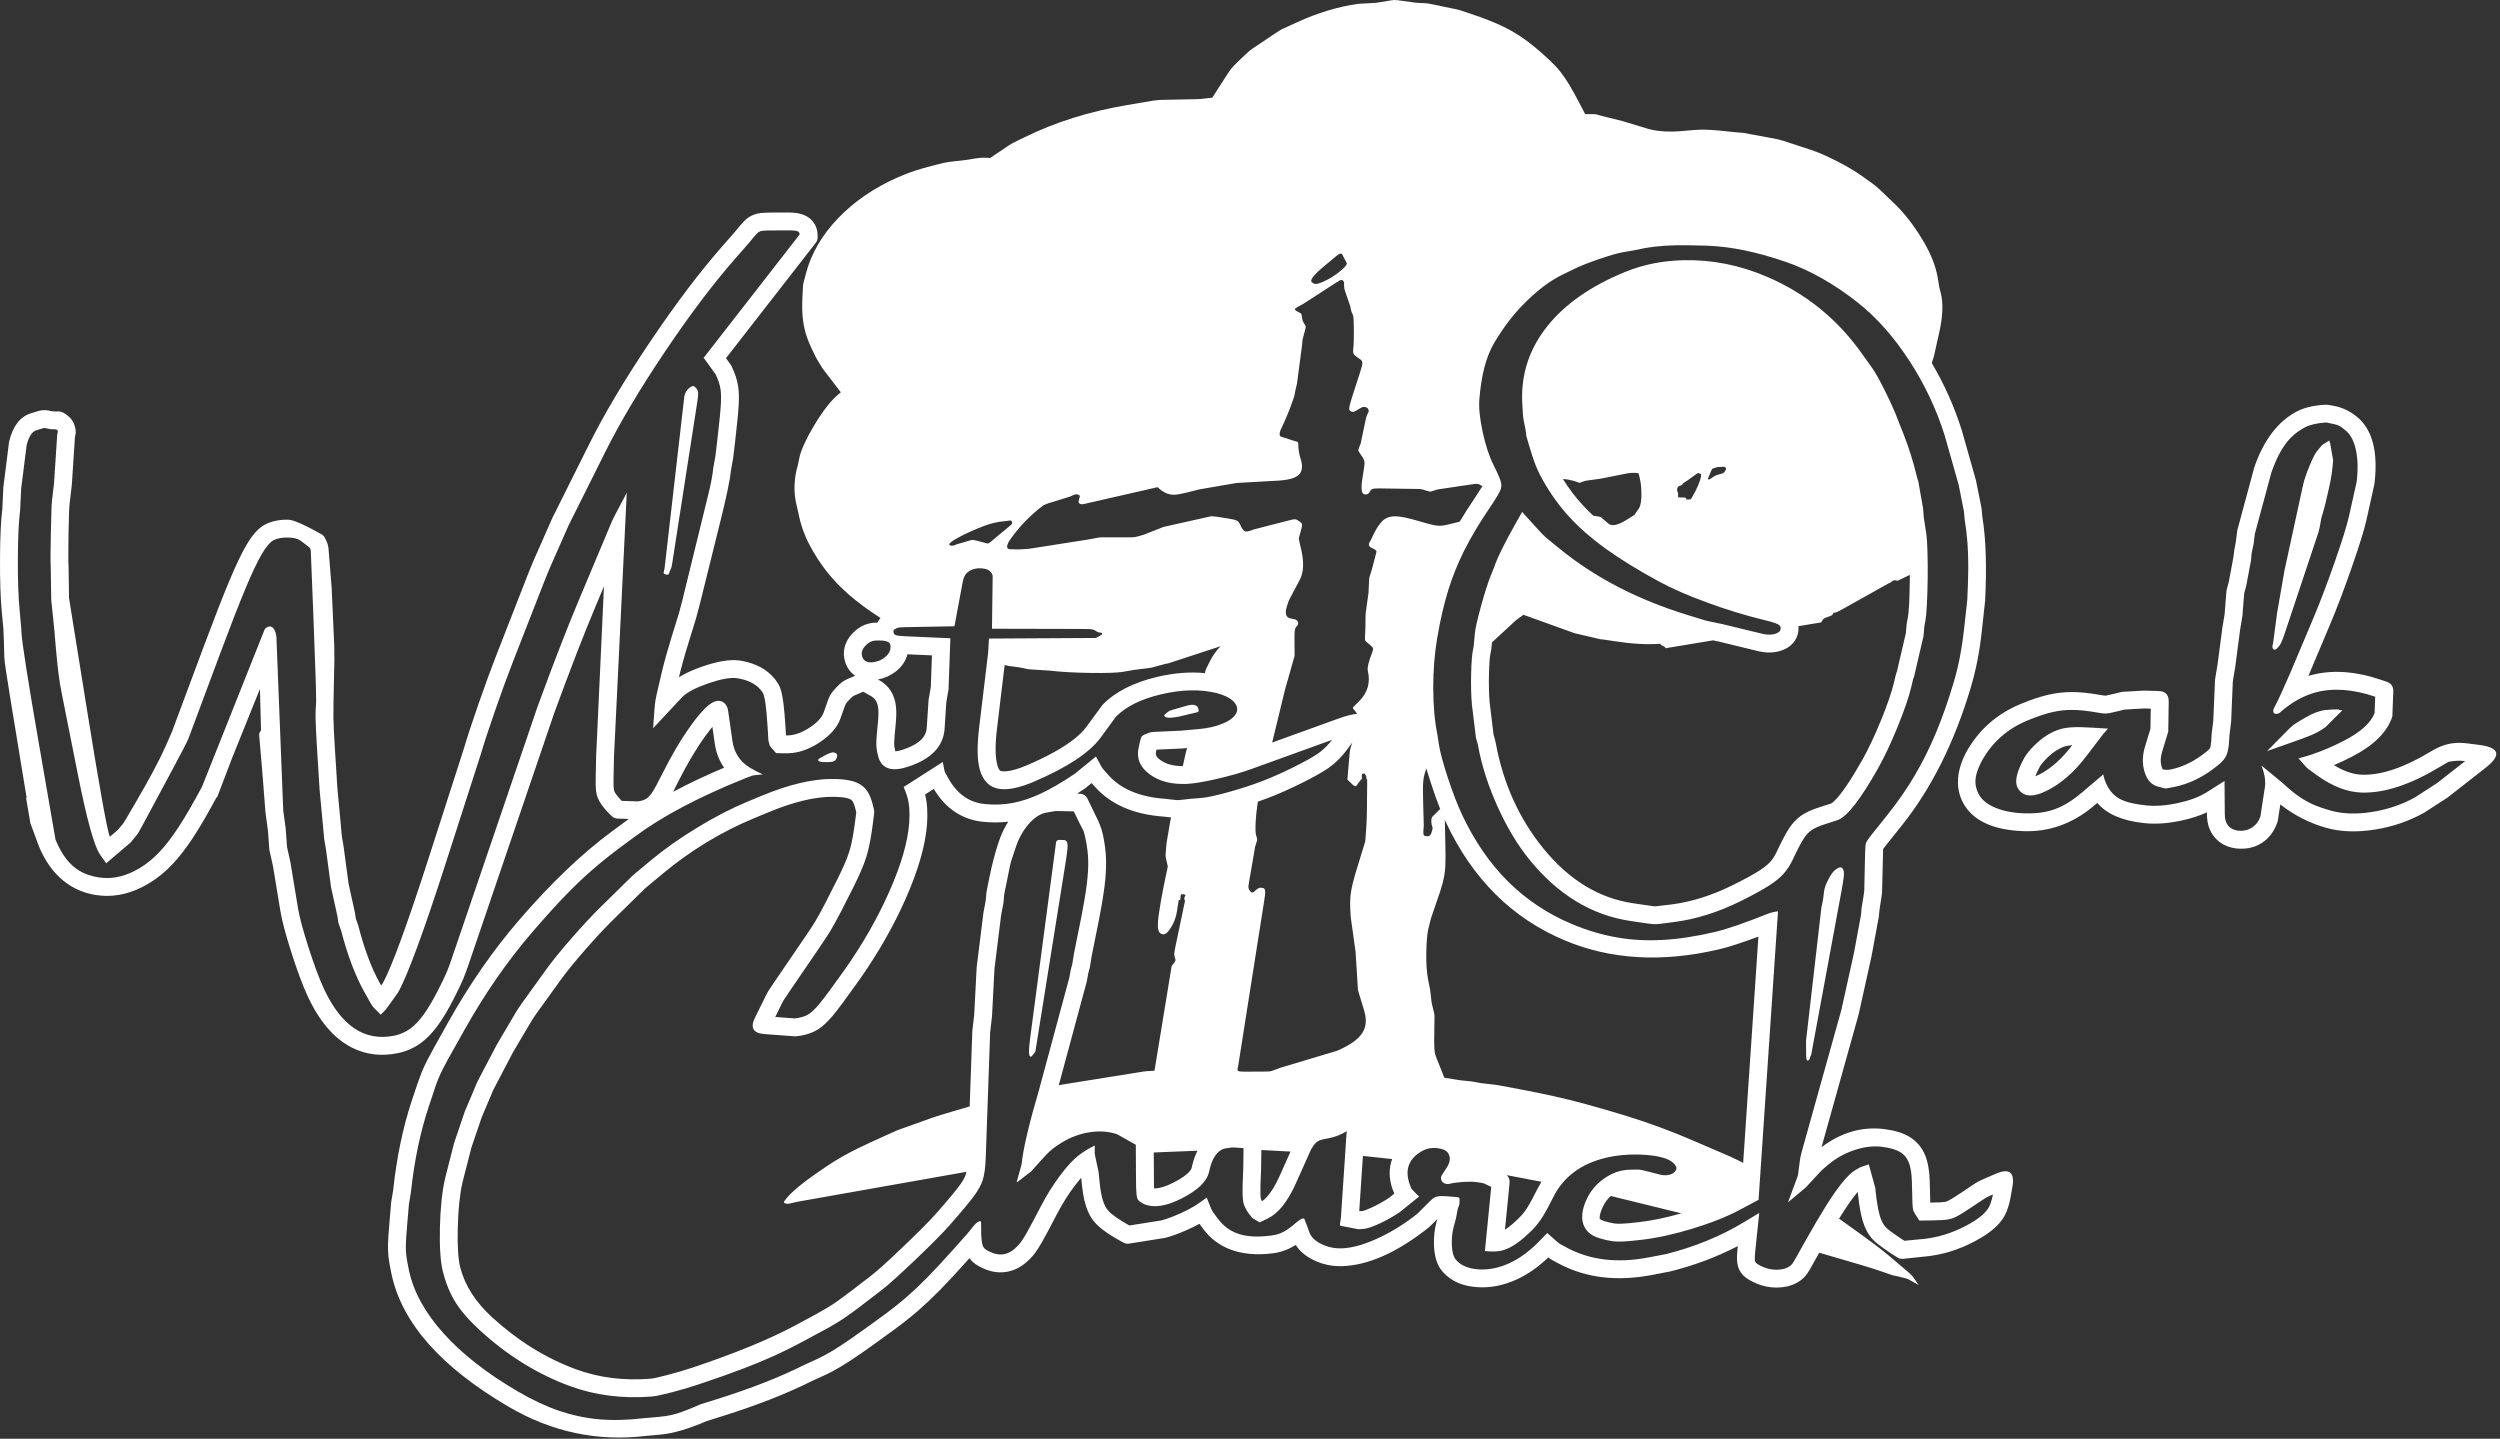 <svg width="596" height="343" viewBox="0 0 596 343" fill="none" xmlns="http://www.w3.org/2000/svg">
<rect x="0" y="0" width="596" height="343" fill="#333333" stroke="none"/>
<path fill-rule="evenodd" clip-rule="evenodd" d="M341.987 242.143L341.904 248.098C341.929 249.558 341.971 250.464 342.029 250.819C342.069 251.067 342.154 251.373 342.278 251.732L342.612 252.624L344.327 256.934L348.053 257.524L350.934 257.832L353.216 258.238L356.476 258.61L357.395 258.755L362.102 259.636C368.128 260.767 373.3 261.924 377.619 263.106C381.487 264.166 384.873 265.15 387.776 266.054C390.548 266.92 393.153 267.799 395.593 268.695C398.151 269.631 400.787 270.685 403.501 271.852L412.219 275.604L414.125 276.5L415.57 277.24L419.205 223.282C415.242 224.768 412.119 225.78 409.835 226.316C396.298 229.495 384.056 228.796 373.109 224.219C360.492 218.942 351.014 209.525 344.678 195.966L344.449 195.476L344.574 201.322C344.623 203.573 344.623 205.242 344.571 206.333C344.529 207.269 344.436 208.124 344.295 208.896C344.131 209.796 343.826 210.957 343.38 212.381L341.158 218.895L340.718 220.623C340.326 221.797 340.101 223.808 340.036 226.658C339.974 229.51 340.11 231.779 340.446 233.47L340.945 235.982L341.308 239.056L341.918 241.62L341.987 242.143ZM485.217 185.077L486.118 184.669C488.881 183.284 491.497 180.966 493.966 177.721L494.022 177.648C493.356 177.697 492.786 177.789 492.312 177.928C491.74 178.093 491.101 178.388 490.393 178.809C489.647 179.254 488.857 179.882 488.024 180.697C487.265 181.439 486.706 182.097 486.35 182.674C485.838 183.602 485.459 184.402 485.217 185.077ZM301.623 212.548C301.636 212.918 301.572 213.566 301.425 214.491L295.171 254.184C295.028 254.678 294.988 255.001 295.051 255.155C295.1 255.279 295.233 255.364 295.451 255.409C295.719 255.467 296.309 255.493 297.219 255.486L301.97 255.458L302.631 255.431C302.823 255.409 303.146 255.322 303.595 255.172L305.285 254.541L318.59 250.558C318.997 250.415 319.572 250.156 320.313 249.784C321.865 249.002 323.056 248.192 323.893 247.347C324.706 246.53 325.227 245.635 325.463 244.662C325.703 243.661 325.65 242.518 325.307 241.233L323.742 236.052L323.165 226.87L322.025 218.72C321.901 217.149 321.852 215.879 321.876 214.906C321.896 214.042 321.981 213.185 322.128 212.334C322.292 211.376 322.586 210.138 323.014 208.623L325.469 200.605C325.614 198.974 325.716 197.535 325.781 196.287C325.837 195.177 325.87 193.926 325.883 192.532L325.939 185.849C325.897 185.849 325.859 185.826 325.826 185.781C325.792 185.734 325.772 185.678 325.763 185.612L325.696 185.041L325.396 184.507L325.334 184.44L325.104 184.419C324.801 184.415 324.65 184.539 324.648 184.791L324.668 185.682L324.641 185.796C324.621 185.821 324.543 185.839 324.403 185.849C324.396 186.005 324.236 186.236 323.924 186.54C323.837 186.623 323.711 186.822 323.544 187.13C323.321 187.504 323.005 187.521 322.595 187.179L321.217 185.864L321.78 179.294C321.831 178.89 321.9 178.533 321.99 178.219L322.214 177.52L322.419 176.981L320.959 178.933C319.977 180.246 318.839 181.422 317.55 182.461L317.481 182.514C316.41 183.378 314.58 184.483 311.993 185.832C309.553 187.104 307.057 188.28 304.506 189.358C303.081 189.96 301.534 190.548 299.866 191.121L299.508 193.899C299.397 195.023 299.332 196.039 299.31 196.945C299.287 197.852 299.316 198.465 299.392 198.786C299.584 199.483 299.686 199.904 299.702 200.047C299.713 200.148 299.706 200.255 299.684 200.368C299.65 200.526 299.495 201.033 299.218 201.886L297.767 210.297C297.678 210.816 297.627 211.171 297.615 211.355C297.6 211.62 297.667 211.883 297.82 212.146C298.21 212.817 298.611 212.95 299.025 212.541C299.655 211.921 300.151 211.616 300.512 211.624C300.955 211.635 301.256 211.716 301.407 211.87C301.541 212.001 301.612 212.227 301.623 212.548ZM6.229 190.29L6.331 190.074L2.422 166.259C1.509 160.658 1.046 157.515 1.037 156.831C1.019 155.488 0.981 154.156 0.928 152.837L0.807 149.917L0.422 145.806C0.115 142.537 -0.025 138.289 0.004 133.061C0.028 128.02 0.209 124.133 0.545 121.401L0.803 116.124L2.161 105.326C3.047 101.629 4.753 99.374 7.284 98.557C8.373 98.206 9.058 97.997 9.339 97.931C9.846 97.809 10.345 97.76 10.833 97.779C11.196 97.796 11.734 97.888 12.449 98.059L13.584 98.093C14.569 97.95 15.691 98.542 16.953 99.87L17.489 100.686C17.915 101.636 18.099 102.51 18.048 103.308L17.863 104.21L17.118 115.622L16.603 120.011C16.494 120.941 16.405 123.312 16.338 127.122C16.269 131.002 16.272 133.698 16.347 135.21L16.454 142.562L20.635 168.577C23.779 188.145 25.634 198.442 26.199 199.468L28.138 197.815L29.253 196.462L29.766 195.701L32.192 191.562C35.445 186.016 37.852 181.518 39.412 178.065C40.165 176.402 40.679 175.226 40.96 174.533L48.585 154.094C51.061 147.454 53.084 142.263 54.656 138.517C56.186 134.872 57.506 132.084 58.619 130.149C59.57 128.499 60.518 127.223 61.462 126.32C62.063 125.745 62.696 125.294 63.355 124.967C64.866 124.219 66.65 123.862 68.707 123.894C69.967 123.915 72.868 125.213 77.407 127.791L76.183 127.096C77 127.56 77.425 127.956 77.456 128.285L77.545 128.422C77.962 129.134 78.22 129.933 78.322 130.823L79.073 140.236L79.683 153.938L79.716 157.43L79.609 162.353C79.509 167.008 79.469 169.922 79.487 171.095C79.509 172.555 79.614 174.8 79.803 177.828L80.428 187.861L81.51 199.438L81.902 201.747L83.091 210.634L84.627 217.647L84.832 219.013L85.393 220.604C86.847 226.25 88.581 230.868 90.594 234.46L90.861 234.939L91.262 234.383C93.375 230.581 97.086 220.435 102.394 203.936L110.529 178.646C111.343 175.882 112.528 172.267 114.082 167.796C115.631 163.345 117.096 159.347 118.481 155.805L125.73 137.252C126.342 135.687 126.888 134.357 127.371 133.262L131.69 123.466L140.451 105.914C144.091 98.623 148.935 90.478 154.989 81.475C161.042 72.474 166.771 64.893 172.174 58.736L175.16 55.332C176.315 53.885 177.217 52.869 177.86 52.285L178.345 51.899C179.265 51.283 180.269 50.911 181.358 50.783C181.743 50.738 182.228 50.71 182.812 50.699L184.597 50.663L188.126 50.665C189.511 50.667 190.664 50.853 191.59 51.223C192.267 51.497 192.855 51.869 193.351 52.341C193.816 52.786 194.181 53.295 194.446 53.872C194.709 54.443 194.856 55.046 194.889 55.681L194.927 56.446C194.954 56.989 194.803 57.477 194.466 57.906L173.073 85.392L174.302 87.087C175.186 88.864 175.747 90.548 175.981 92.145C176.155 93.315 176.197 94.743 176.11 96.43C176.019 98.187 175.732 101.131 175.249 105.268L174.792 109.151L174.269 112.124C174.055 114.294 173.198 118.412 171.691 124.475L166.802 144.168C166.501 145.38 166.214 146.462 165.938 147.413C165.595 148.602 164.996 150.55 164.139 153.256C163.747 154.49 163.342 155.862 162.919 157.372C162.501 158.868 162.175 160.111 161.944 161.096L161.862 161.449C163.342 160.525 165.203 159.674 167.443 158.898C170.967 157.678 173.844 157.19 176.077 157.436C178.477 157.772 180.516 158.49 182.195 159.587C183.557 160.478 184.655 161.601 185.483 162.954C185.753 163.394 185.977 163.905 186.158 164.493C186.619 165.996 186.973 168.737 187.22 172.72L187.382 175.324H187.787C189.457 175.286 191.225 174.649 193.086 173.411C194.843 172.243 195.931 171.061 196.357 169.862L197.456 166.755C197.632 166.298 197.822 165.9 198.024 165.562C198.276 165.148 198.71 164.604 199.327 163.935C199.941 163.305 200.406 162.871 200.727 162.631C201.052 162.39 201.424 162.169 201.842 161.973L203.879 161.088L203.601 160.887C202.951 160.391 202.423 159.781 202.02 159.057C201.555 158.225 201.279 157.288 201.188 156.243C201.128 155.319 201.264 154.419 201.597 153.541C201.963 152.585 202.548 151.696 203.356 150.875C204.071 150.146 204.855 149.577 205.707 149.169C206.518 148.782 207.364 148.549 208.252 148.467L209.194 148.433C209.334 148.142 209.503 147.864 209.704 147.604L209.926 147.332L209.882 147.304C207.05 145.489 204.594 143.68 202.519 141.885C200.5 140.136 198.721 138.295 197.18 136.362C195.597 134.372 194.173 132.165 192.906 129.739C191.684 127.4 190.82 124.873 190.312 122.158L189.882 120.341C189.143 117.232 189.266 114.025 190.248 110.718L190.597 109.014C191.009 107.224 192.091 104.832 193.845 101.834C195.6 98.837 197.249 96.562 198.797 95.008C199.313 94.489 199.865 93.993 200.455 93.522L196.127 87.878L194.749 85.618L194.489 85.148L193.6 83.316C192.91 81.89 192.387 80.543 192.031 79.273C191.695 78.071 191.468 76.803 191.35 75.472C191.225 74.065 191.214 72.418 191.312 70.531L191.439 68.102L191.523 67.555L192.124 65.248C193.367 60.472 195.931 56.059 199.823 52.005C203.712 47.952 208.517 44.681 214.234 42.192C216.659 41.136 219.292 40.253 222.131 39.548C223.407 39.199 224.333 38.964 224.914 38.84C225.379 38.742 225.896 38.652 226.466 38.573L230.482 38.109L232.904 37.722C233.819 37.574 234.866 37.557 236.046 37.67L240.454 34.699L241.309 34.181L241.877 33.884L244.314 32.689C251.595 29.119 259.676 26.581 268.562 25.07L274.976 23.981L276.2 23.845L276.997 23.806L285.228 23.646L286.119 23.599L289.013 23.282L292.931 17.183C293.205 16.776 293.446 16.451 293.648 16.212C293.938 15.872 294.706 15.102 295.952 13.903C296.923 12.969 297.551 12.385 297.836 12.152L298.657 11.545L303.912 8.019L305.21 7.181L305.753 6.903L309.168 5.334C314.151 3.047 319.042 1.571 323.844 0.909L327.996 0.68L328.377 0.626L330.877 0.212C331.694 0.077 332.215 0.006 332.44 0L333.077 0.038L337.543 0.648L339.938 0.785L340.508 0.84L347.178 2.211L348.02 2.42L350.747 3.333C353.789 4.346 356.302 5.336 358.288 6.296C360.111 7.179 361.832 8.197 363.451 9.351C365.216 10.606 367.213 12.283 369.446 14.373C370.437 15.303 371.292 16.223 372.013 17.131C372.675 17.963 373.347 18.944 374.035 20.075C374.785 21.311 375.711 22.989 376.813 25.11L377.902 27.205L380.131 27.216L380.536 27.261L381.82 27.629L386.816 28.866L392.752 30.671C395.163 31.357 397.99 31.539 401.236 31.218C403.013 31.043 404.402 30.945 405.402 30.919C406.244 30.9 407.156 30.921 408.136 30.987C409.3 31.062 411.142 31.24 413.664 31.52L415.57 31.672L422.937 33.027L423.89 33.232C424.308 33.322 424.753 33.444 425.225 33.598L431.657 35.708C433.403 36.279 435.478 37.181 437.887 38.41C440.296 39.64 442.264 40.803 443.791 41.895L446.411 43.772L446.997 44.211L447.781 44.871L451.365 48.281C453.605 50.411 455.662 52.942 457.541 55.875C459.42 58.808 460.718 61.509 461.435 63.98C461.769 65.135 462.027 66.383 462.209 67.724L462.292 68.326L462.341 68.542L462.666 69.8C463.294 72.23 463.182 75.356 462.332 79.177L461.043 84.981L460.531 86.542C463.55 91.645 465.941 97.011 467.704 102.638L471.079 114.551L472.397 121.153L472.6 123.28C473.448 128.469 473.666 135.124 473.25 143.251L472.455 150.543C471.934 155.326 471.073 159.741 469.868 163.79C465.959 176.96 460.44 187.996 453.311 196.898L449.55 201.595L448.978 202.341L448.934 202.408L448.687 212.593C448.658 213.065 448.573 213.707 448.435 214.517C448.152 216.187 447.968 217.585 447.883 218.707L446.151 228.061L443.099 241.846L434.251 273.49C436.535 271.765 438.904 270.537 441.362 269.808C443.887 269.06 446.467 268.846 449.103 269.167C451.614 269.471 453.627 270.073 455.141 270.974C456.871 272.004 458.133 273.464 458.93 275.356C459.607 276.964 459.979 279.064 460.048 281.653L460.172 286.476L460.184 286.696L460.573 286.692C462.143 286.675 463.187 286.617 463.706 286.523C463.937 286.48 464.178 286.397 464.429 286.275C464.99 286.003 466.054 285.343 467.622 284.295L470.879 282.121L471.591 281.693C471.919 281.516 472.533 281.231 473.43 280.844L475.764 279.837C479.043 278.424 480.37 279.474 479.751 282.989L479.308 285.49C479.107 286.632 478.794 287.744 478.368 288.825C477.965 289.852 477.346 290.829 476.509 291.759C475.162 293.255 473.183 294.681 470.572 296.039C466.88 297.957 463.136 299.113 459.333 299.511L453.712 300.099C453.215 300.15 452.756 300.045 452.333 299.782C451.258 299.115 450.161 298.384 449.038 297.585C448.014 296.855 447.291 296.291 446.868 295.891C445.926 294.998 445.176 293.897 444.615 292.582C444.187 291.577 443.831 290.345 443.546 288.89C443.306 287.65 443.083 286.07 442.88 284.15L442.435 284.695C441.447 285.911 440.287 287.577 438.96 289.691L438.432 290.531L442.025 293.097C445.973 295.917 448.838 298.087 450.619 299.605L455.219 303.528C455.522 303.8 455.755 304.035 455.92 304.227C456.154 304.503 456.648 305.217 457.403 306.367L456.728 305.957L454.972 304.988L454.558 304.821L452.727 304.351L451.245 304.026L451.007 303.964L450.414 303.752C448.181 302.953 445.979 302.235 443.809 301.6L433.708 298.645L431.493 302.598C431.094 303.267 430.733 303.793 430.411 304.176C429.836 304.86 429.101 305.433 428.206 305.899C426.851 306.605 425.292 306.955 423.531 306.955C421.901 306.953 420.35 306.649 418.876 306.04C417.418 305.439 416.34 304.789 415.641 304.095C415.165 303.618 414.799 303.088 414.55 302.504C414.189 301.657 414.038 300.586 414.1 299.291C414.12 298.835 414.172 298.2 414.249 297.386L414.278 297.071C409.307 299.658 403.926 301.677 398.135 303.124L393.76 303.96C385.487 305.538 378.178 304.67 371.835 301.356C370.687 300.757 369.954 300.357 369.633 300.154L369.097 299.787C366.721 302.055 364.255 303.782 361.697 304.967C358.435 306.481 355.182 307.105 351.943 306.844C349.897 306.679 348.118 306.175 346.606 305.335C345.322 304.618 344.258 303.68 343.411 302.517C342.485 301.178 341.971 299.331 341.866 296.973C341.782 295.015 341.975 293.15 342.447 291.38L342.65 290.628L341.274 291.996L340.669 292.571L339.607 293.413C332.502 298.835 325.977 301.647 320.03 301.845C317.564 301.929 315.259 301.441 313.118 300.383C311.227 299.449 309.829 298.258 308.921 296.808C307.149 297.884 305.372 298.538 303.589 298.769C299.414 299.312 295.819 298.944 292.804 297.67C290.433 296.665 288.476 295.137 286.936 293.082L285.943 291.756C285.07 292.238 284.099 292.719 283.028 293.197C281.143 294.042 279.404 294.677 277.81 295.104L269.196 296.471C268.695 296.552 268.225 296.466 267.782 296.221C264.581 294.51 262.319 292.913 261.003 291.425C260.371 290.713 259.839 289.86 259.4 288.864C258.701 287.271 258.222 285.236 257.966 282.756L257.759 280.757L256.112 282.818C254.591 284.855 253.231 287.03 252.029 289.343C250.37 292.528 249.186 294.747 248.473 295.998C247.803 297.174 247.209 298.106 246.688 298.795C245.966 299.746 245.094 300.623 244.067 301.422C242.754 302.406 241.338 303.008 239.819 303.231C238.285 303.457 236.736 303.282 235.169 302.707C233.779 302.153 232.729 301.565 232.018 300.941C231.678 300.642 231.375 300.313 231.112 299.956L230.916 300.176C228.291 303.124 226.041 305.553 224.162 307.466C222.38 309.279 220.662 310.908 219.005 312.351C217.222 313.903 215.236 315.481 213.045 317.083C209.719 319.516 207.105 321.388 205.204 322.703C203.421 323.935 201.891 324.935 200.611 325.707C199.157 326.584 197.721 327.343 196.31 327.984L193.792 329.128C187.718 332.179 180.552 334.999 172.288 337.588L168.514 338.77C164.137 340.66 160.441 341.739 157.427 342.011L153.983 342.321C142.466 343.709 131.574 341.4 121.309 335.4C105.143 325.949 95.819 315.402 93.341 303.761C92.963 301.989 92.72 300.599 92.613 299.592C92.515 298.692 92.477 297.73 92.5 296.708C92.524 295.611 92.638 293.858 92.843 291.453L93.261 286.546L93.724 283.816C94.546 276.066 96.015 268.962 98.135 262.503C99.234 259.151 100.025 256.878 100.508 255.681C100.897 254.717 101.381 253.678 101.955 252.564C102.656 251.21 104.31 248.215 106.92 243.576C111.969 234.599 117.533 226.577 123.611 219.513C131.258 210.624 138.672 203.53 145.85 198.234L149.915 195.235L147.261 195.147C146.685 195.128 146.19 194.914 145.778 194.506C145.182 193.946 144.625 193.358 144.109 192.742C143.174 191.624 142.57 190.574 142.301 189.591C142.129 188.968 142.034 188.182 142.011 187.235C141.991 186.343 142.027 184.019 142.121 180.259L143.986 139.779L141.88 144.799C139.142 151.317 135.891 159.717 132.126 169.994L111.697 229.978C111.217 231.385 110.796 232.521 110.433 233.384C109.968 234.494 109.228 236.04 108.211 238.028C106.855 240.681 105.573 242.832 104.366 244.478C103.084 246.231 101.737 247.625 100.323 248.658C98.722 249.831 96.937 250.627 94.966 251.044C90.977 251.886 87.297 251.461 83.924 249.763C79.638 247.606 76.085 243.454 73.266 237.307C72.117 234.8 70.859 231.415 69.493 227.154C68.117 222.861 67.235 219.545 66.848 217.204L65.104 206.624L64.205 202.532L63.884 198.07L63.292 193.704L62.466 183.177L61.798 175.393C61.752 174.858 61.896 174.448 62.232 174.165L61.97 164.235L55.424 180.483L51.751 190.091L51.593 190.144L50.437 192.25C48.425 195.919 46.579 198.944 44.905 201.326C43.224 203.714 41.541 205.702 39.851 207.289C38.001 209.029 35.981 210.444 33.795 211.532C30.104 213.369 26.386 213.972 22.641 213.337C19.858 212.866 17.396 211.778 15.25 210.074C12.747 208.088 10.759 205.317 9.285 201.766L7.246 196.261L7.226 196.171L6.229 190.29ZM309.175 291.333C310.027 290.619 310.613 290.352 310.933 290.527L311.579 292.169C311.811 292.759 312.009 293.304 312.171 293.807C312.552 294.904 313.494 295.825 315.001 296.569C316.511 297.313 318.142 297.659 319.901 297.604C322.19 297.531 324.886 296.808 327.987 295.434C331.089 294.059 334.092 292.265 336.995 290.053C337.44 289.715 337.734 289.482 337.877 289.356L338.309 288.945L341.174 286.093C341.535 285.734 341.904 285.486 342.283 285.349C342.619 285.227 343.049 285.159 343.572 285.146C344.16 285.131 345.039 285.18 346.214 285.298C347.072 285.358 347.57 285.409 347.715 285.454C347.817 285.486 347.884 285.544 347.915 285.627C347.958 285.742 347.969 286.134 347.949 286.801L347.909 287.124L347.864 287.273L347.519 288.252L347.107 290.442L346.56 292.486C346.199 293.826 346.052 295.258 346.119 296.785C346.186 298.311 346.442 299.402 346.885 300.056C347.989 301.553 349.79 302.401 352.286 302.604C354.781 302.805 357.322 302.307 359.907 301.108C362.353 299.975 364.74 298.209 367.062 295.812L368.868 293.95L370.951 295.804L371.397 296.182C371.579 296.334 371.751 296.46 371.907 296.558C372.129 296.699 372.761 297.041 373.806 297.587C379.274 300.441 385.659 301.172 392.966 299.78L397.218 298.968C404.015 297.257 410.198 294.72 415.77 291.357L419.406 289.163L418.495 297.803C418.417 298.538 418.368 299.1 418.35 299.492C418.319 300.137 418.357 300.584 418.464 300.832C418.613 301.183 419.29 301.612 420.497 302.123C421.454 302.508 422.467 302.701 423.533 302.701C424.6 302.701 425.504 302.51 426.241 302.126C426.639 301.918 426.944 301.689 427.156 301.437C427.32 301.243 427.541 300.915 427.815 300.458L430.192 296.214C432.176 292.674 433.897 289.745 435.355 287.425C436.773 285.169 438.029 283.367 439.12 282.016C440.244 280.626 441.26 279.634 442.17 279.04L443.31 278.375L443.657 278.223L445.516 277.575L447.055 283.151C447.262 285.204 447.484 286.846 447.725 288.079C447.95 289.24 448.219 290.185 448.529 290.912C448.858 291.686 449.281 292.315 449.795 292.802C450.074 293.067 450.646 293.505 451.507 294.121C452.371 294.735 453.204 295.295 454.008 295.801L458.894 295.331C462.156 294.957 465.395 293.933 468.61 292.263C471.823 290.593 473.758 288.928 474.408 287.271C474.728 286.454 474.966 285.614 475.118 284.75C474.361 285.078 473.882 285.294 473.686 285.398L473.154 285.717L469.986 287.833C468.258 288.986 467.027 289.743 466.288 290.102C465.689 290.393 465.086 290.593 464.474 290.707C463.719 290.844 462.434 290.925 460.622 290.946L457.57 290.983C456.759 289.783 456.292 289.018 456.167 288.68C456.078 288.445 456.018 288.126 455.982 287.726L455.925 286.722L455.793 281.759C455.738 279.703 455.477 278.119 455.009 277.007C454.573 275.974 453.892 275.181 452.966 274.629C451.966 274.035 450.508 273.622 448.589 273.389C446.563 273.144 444.394 273.407 442.086 274.178C439.775 274.95 437.702 276.105 435.87 277.64C435.113 278.275 434.632 278.687 434.429 278.878L433.873 279.444L430.48 283.106L426.519 286.422L426.276 286.583L428.574 280.387L428.678 279.887L428.955 277.702C429.081 276.703 429.186 276.013 429.271 275.628L429.596 274.358L438.969 240.814L441.979 227.214L443.66 218.145L443.798 216.539L443.858 216.09L444.243 213.805C444.35 213.159 444.414 212.68 444.437 212.373L444.637 203.327C444.664 202.076 444.742 201.281 444.866 200.943C444.955 200.704 445.138 200.389 445.418 200.002L446.158 199.025L449.987 194.236C452.418 191.194 454.575 188.079 456.459 184.891C458.296 181.783 459.963 178.446 461.461 174.877C463 171.215 464.442 167.117 465.789 162.58C466.918 158.776 467.731 154.61 468.225 150.081L469.007 142.913C469.153 139.96 469.229 137.399 469.234 135.227C469.238 133.149 469.176 131.235 469.049 129.48C468.915 127.646 468.697 125.809 468.394 123.971L468.183 121.777L466.938 115.549L463.625 103.853C461.633 97.509 458.792 91.515 455.105 85.871C451.416 80.226 447.351 75.651 442.909 72.147C437.221 67.659 431.51 64.427 425.778 62.447C418.856 60.057 412.606 58.766 407.029 58.578C403.937 58.473 401.423 58.438 399.487 58.479C397.71 58.516 396.085 58.62 394.611 58.791C393.006 58.977 391.256 59.281 389.363 59.704L386.738 60.16C385.443 60.41 383.593 60.946 381.19 61.772C378.786 62.599 376.889 63.349 375.495 64.023L372.592 65.427C369.406 66.969 366.156 69.46 362.841 72.897C360.494 75.33 358.299 78.257 356.255 81.678C354.314 84.928 353.121 89.456 352.675 95.262C352.522 97.251 352.789 99.829 353.472 102.993C354.158 106.16 355.013 108.768 356.039 110.818C357.115 112.965 357.722 114.397 357.865 115.115C357.974 115.671 357.925 116.225 357.718 116.781C357.449 117.499 356.587 118.929 355.135 121.076C352.631 124.77 350.596 128.187 349.029 131.325C347.546 134.295 346.31 137.356 345.322 140.51C344.278 143.841 343.385 147.676 342.643 152.021C341.998 155.798 341.677 159.794 341.684 164.004C341.691 168.215 342.02 171.929 342.675 175.149L343.013 177.351C343.3 179.23 344.015 181.911 345.159 185.396C346.304 188.883 347.428 191.806 348.53 194.166C354.405 206.733 363.146 215.44 374.75 220.294C378.385 221.814 381.974 222.878 385.516 223.492C388.967 224.088 392.558 224.285 396.29 224.086C400.121 223.881 404.311 223.244 408.862 222.175C411.694 221.51 416.013 220.022 421.817 217.707C422.106 217.604 422.507 217.499 423.015 217.395C423.524 217.288 423.812 217.251 423.874 217.279L419.243 286.033L414.917 288.346C411.814 290.008 408.038 291.519 403.59 292.879C399.141 294.241 395.036 295.141 391.276 295.579C389.256 295.814 387.743 295.951 386.738 295.987C385.87 296.02 385.082 295.99 384.376 295.9C383.561 295.797 382.544 295.562 381.324 295.196C379.305 294.591 378.022 293.486 377.475 291.885C376.927 290.281 377.165 288.338 378.187 286.05C379.102 284.006 380.505 282.315 382.393 280.979C384.281 279.645 386.262 278.942 388.337 278.869C389.628 278.824 390.43 278.816 390.744 278.837C390.966 278.854 391.231 278.897 391.541 278.967L392.298 279.141L395.891 280.056C396.695 280.239 397.441 280.227 398.124 280.019C398.81 279.812 399.288 279.455 399.56 278.946C399.772 278.548 399.66 278.089 399.226 277.569C398.792 277.052 398.162 276.624 397.336 276.291C395.653 275.651 393.424 275.301 390.657 275.241C387.887 275.181 385.331 275.425 382.985 275.976C376.94 277.396 372.701 280.556 370.268 285.456C369.315 287.374 368.522 288.847 367.892 289.873C367.331 290.786 366.75 291.594 366.147 292.297C365.468 293.091 364.553 293.986 363.406 294.987C361.053 297.035 358.94 298.14 357.063 298.303C356.059 298.388 355.04 298.371 354.002 298.249L355.512 282.965L353.862 282.168C353.74 282.114 353.619 282.076 353.504 282.048C353.339 282.01 352.851 281.931 352.041 281.813C351.112 281.704 350.03 281.689 348.793 281.77C347.555 281.851 346.433 282.01 345.429 282.247C345.026 282.33 344.632 282.262 344.246 282.042C343.859 281.821 343.636 281.537 343.576 281.191C343.525 280.894 343.516 280.682 343.552 280.556C343.576 280.462 343.639 280.329 343.739 280.16C343.872 279.934 344.284 279.297 344.974 278.249C345.747 277.005 345.847 275.91 345.27 274.963C344.87 274.304 344.037 273.894 342.768 273.731C341.501 273.569 340.377 273.729 339.395 274.21C336.018 275.959 334.871 278.559 335.958 282.005C336.191 282.692 336.343 283.1 336.407 283.233C336.454 283.329 336.516 283.423 336.597 283.517C336.708 283.649 337.1 284.058 337.774 284.74L338.318 285.255L333.6 289.052C331.973 290.119 330.354 291.021 328.744 291.759C327.132 292.498 325.901 292.902 325.046 292.975C324.459 293.024 324.096 293.048 323.958 293.046L323.619 293.009L319.601 292.233C319.5 292.146 319.445 292.077 319.436 292.026L319.44 291.84L319.663 290.427L321.05 269.68C319.661 270.518 318.256 271.07 316.838 271.337L316.664 271.371C315.725 271.525 315.039 271.688 314.611 271.859C314.242 272.006 313.926 272.209 313.661 272.47C313.351 272.772 312.986 273.285 312.565 274.005L308.928 282.127C307.006 286.418 304.811 289.189 302.344 290.442C301.674 290.782 300.988 291.107 300.287 291.414L298.731 290.478C298.624 290.405 298.535 290.333 298.464 290.262C298.366 290.159 298.116 289.847 297.722 289.326C297.108 288.468 296.703 287.69 296.509 286.995C296.346 286.414 296.253 285.644 296.226 284.684C296.193 283.536 296.251 281.473 296.395 278.493L296.458 273.708L294.125 273.554L293.682 273.56C293.499 273.573 292.996 273.644 292.174 273.768C290.264 274.146 288.955 275.998 288.247 279.322C287.755 281.644 285.533 283.795 281.584 285.772C277.903 287.617 274.936 288.034 272.687 287.027C271.955 286.658 271.485 286.307 271.28 285.973C271.117 285.71 271.006 285.311 270.946 284.774C270.868 284.098 270.826 282.613 270.815 280.319L270.779 272.917L266.36 270.42C264.369 269.729 262.183 269.565 259.803 269.924C257.421 270.285 255.17 271.123 253.048 272.436C252.089 273.03 251.356 273.535 250.851 273.95C250.439 274.289 249.967 274.734 249.437 275.286C248.785 275.964 247.614 277.259 245.917 279.173L242.745 281.646L242.355 281.862L243.546 277.593C243.903 273.954 245.305 267.976 247.752 259.655L254.939 233.021C255.121 231.787 255.357 230.714 255.642 229.801L256.054 227.231L257.541 219.836C258.294 216.088 258.812 213.07 259.097 210.78C259.358 208.667 259.469 206.799 259.429 205.17C259.387 203.404 259.155 201.589 258.735 199.722C258.568 198.976 258.458 198.525 258.407 198.367L258.263 197.999L257.321 196.171L255.998 193.435L252.084 193.351C251.813 193.351 251.581 193.364 251.39 193.383C251.118 193.413 250.415 193.537 249.284 193.755C247.886 194.055 246.527 194.968 245.207 196.494C243.885 198.018 242.867 199.848 242.157 201.986L241.242 204.732L241.048 205.349L240.828 206.192L239.457 212.935L239.383 213.373L239.234 215.141L239.169 215.53L238.671 218.139L237.081 230.932L236.498 242.235L236.052 246.099L234.997 276.04C234.915 278.396 234.665 280.19 234.249 281.422C233.906 282.444 233.307 283.557 232.457 284.765C231.428 286.223 229.402 288.671 226.377 292.107C224.803 293.897 222.116 296.605 218.317 300.236C216.583 301.892 214.987 303.378 213.531 304.691C212.075 306.006 210.988 306.938 210.271 307.485L204.209 312.129L202.401 313.437C201.348 314.198 200.304 314.883 199.269 315.492L197.537 316.512L191.744 319.635C189.168 321.027 186.679 322.263 184.279 323.345C182.019 324.362 179.554 325.378 176.883 326.389C174.046 327.467 170.596 328.683 166.526 330.045C164.498 330.723 162.351 331.355 160.085 331.946C157.819 332.536 156.269 332.863 155.436 332.929C148.441 333.481 141.947 332.66 135.956 330.47C128.157 327.618 120.961 323.165 114.367 317.106C112.637 315.515 111.217 314.019 110.11 312.614C109.057 311.274 108.178 309.884 107.474 308.443C106.737 306.929 106.114 305.2 105.608 303.254C105.012 300.954 104.767 297.446 104.874 292.725C104.981 288.002 105.395 284.062 106.116 280.9L108.244 272.549L110.809 264.97L113.737 258.05C113.859 257.787 114.102 257.306 114.469 256.609L118.439 249.049L123.105 241.13L123.548 240.435C123.764 240.095 124.067 239.655 124.457 239.116L130.267 231.054C131.69 229.078 133.692 226.618 136.267 223.665C138.843 220.715 141.174 218.216 143.258 216.167L150.843 208.712L155.194 205.084C158.382 202.427 162.071 199.825 166.261 197.279C170.451 194.73 174.412 192.684 178.138 191.139L181.607 189.7C188.063 187.023 193.676 185.691 198.443 185.706C200.533 185.712 202.201 185.903 203.439 186.277C204.607 186.632 205.543 187.194 206.242 187.962C206.983 188.774 207.555 189.926 207.958 191.419C208.221 192.393 208.368 192.986 208.399 193.199C208.419 193.349 208.423 193.518 208.412 193.706C208.397 193.971 208.29 194.841 208.096 196.314C207.709 199.267 207.288 201.574 206.836 203.239C206.455 204.642 205.905 206.166 205.189 207.812C204.336 209.766 202.802 212.877 200.587 217.147C199.536 219.171 198.668 220.751 197.982 221.889C197.439 222.789 196.684 223.947 195.72 225.358L188.075 236.574C187.404 237.555 186.997 238.165 186.852 238.402L186.514 239.009L184.815 242.445L189.495 242.793C190.92 242.631 192.051 242.272 192.884 241.716C193.574 241.256 194.38 240.474 195.301 239.368C196.417 238.032 198.369 235.4 201.159 231.473C205.554 225.279 209.169 218.983 211.999 212.582C214.831 206.183 216.416 200.725 216.754 196.212C216.948 193.661 216.779 191.528 216.247 189.807C216.02 189.069 215.748 188.34 215.434 187.619L224.754 181.657C224.974 182.837 225.112 183.534 225.168 183.75C225.208 183.904 225.257 184.045 225.317 184.175C225.402 184.359 225.693 184.885 226.194 185.751C228.256 189.326 231.097 191.301 234.712 191.677C237.043 191.919 239.296 191.835 241.469 191.423C243.553 191.025 245.742 190.294 248.035 189.229C250.424 188.12 253.135 186.546 256.172 184.513L261.277 180.355L262.617 182.828C262.722 183.004 262.827 183.16 262.933 183.294C263.083 183.487 263.548 184.011 264.325 184.868C267.31 188.158 271.799 190.016 277.792 190.442L279.923 190.679C280.363 190.728 280.655 190.754 280.793 190.752L281.209 190.726L283.955 190.424L286.203 190.258C287.795 190.14 290.322 189.58 293.788 188.577C297.253 187.575 300.272 186.529 302.847 185.441C305.294 184.406 307.687 183.279 310.025 182.061C312.363 180.842 313.959 179.889 314.812 179.2L314.879 179.147C315.892 178.332 316.782 177.411 317.55 176.385L298.246 183.365C295.948 184.194 293.225 184.973 290.077 185.697C286.931 186.42 284.553 186.816 282.942 186.884C279.302 187.038 276.345 186.273 274.072 184.59C271.799 182.907 270.917 180.831 271.427 178.362C271.699 177.054 271.89 176.246 272.004 175.938C272.09 175.705 272.202 175.529 272.342 175.412C272.525 175.254 272.99 175.036 273.736 174.755C274.127 174.627 274.433 174.552 274.653 174.525L275.463 174.467L281.557 174.191L285.858 173.806C288.149 173.601 290.124 173.126 291.787 172.38C293.448 171.632 294.461 170.766 294.824 169.778C295.129 168.846 294.848 167.97 293.984 167.147C293.12 166.323 291.802 165.682 290.033 165.222C286.107 164.275 281.726 164.369 276.886 165.507C272.046 166.642 268.432 168.427 266.041 170.858L262.428 175.801C259.783 179.414 254.493 182.922 246.556 186.324C241.006 188.703 237.208 188.757 235.164 186.482C234.465 185.706 233.944 184.729 233.606 183.553C233.274 182.407 233.094 181.011 233.067 179.363C233.038 177.672 233.167 175.621 233.457 173.214L235.585 155.505L235.767 152.236L261.15 152.093C261.437 152.01 261.778 151.847 262.172 151.606C262.566 151.364 262.769 151.193 262.782 151.095C262.791 151.009 262.726 150.934 262.584 150.875C262.441 150.815 262.259 150.783 262.036 150.781C261.831 150.776 261.549 150.642 261.186 150.376C260.872 150.148 260.413 150.015 259.812 149.981C259.389 149.955 258.536 149.942 257.258 149.938L236.487 149.889L236.654 137.237C236.313 135.95 235.113 135.37 233.056 135.499C231.057 135.697 229.883 136.732 229.534 138.603L227.543 149.303L215.94 149.511C215.218 149.523 214.726 149.545 214.461 149.577C214.09 149.62 213.691 149.769 213.266 150.026C212.925 150.233 212.89 150.595 213.154 151.112C213.272 151.315 213.557 151.454 214.014 151.533C214.383 151.597 215.036 151.651 215.969 151.691L226.57 152.16L226.134 164.247L226.074 164.669L225.604 167.362L225.19 173.716C224.916 177.917 222.046 180.93 216.583 182.753C212.68 184.055 210.296 183.333 209.432 180.583C209.185 179.69 209.029 178.944 208.967 178.349C208.913 177.847 208.902 177.253 208.931 176.566C208.967 175.754 209.08 174.405 209.274 172.521C209.43 171.014 209.463 169.827 209.376 168.962C209.294 168.153 209.098 167.504 208.784 167.008C208.446 166.475 207.92 166.039 207.206 165.701L205.781 164.902L203.617 165.84C203.472 165.911 203.356 165.979 203.269 166.043C203.147 166.135 202.862 166.407 202.421 166.858C202.012 167.305 201.762 167.608 201.666 167.764C201.6 167.876 201.526 168.036 201.446 168.248L201.248 168.765L200.366 171.277C199.632 173.366 197.991 175.258 195.444 176.951C192.897 178.646 190.377 179.521 187.881 179.577C186.906 179.598 185.951 179.587 185.018 179.544C184.245 178.674 183.798 178.159 183.675 177.999C183.591 177.888 183.526 177.785 183.486 177.691C183.43 177.556 183.332 177.18 183.194 176.558L182.972 172.983C182.698 168.568 182.324 165.958 181.85 165.156C180.672 163.262 178.57 162.097 175.547 161.658C173.973 161.494 171.738 161.913 168.837 162.918C165.936 163.922 163.896 164.985 162.716 166.103L155.699 173.616L156.042 168.88L156.147 167.829C156.193 167.375 156.265 166.909 156.365 166.435L156.598 165.306L157.803 160.125C158.048 159.08 158.386 157.78 158.82 156.226C159.257 154.672 159.673 153.252 160.072 151.969L161.85 146.233C162.113 145.325 162.387 144.29 162.67 143.133L168.861 117.867C169.202 116.486 169.46 115.316 169.636 114.359C169.825 113.352 169.954 112.471 170.026 111.718L170.58 108.537L171.021 104.772C171.495 100.729 171.773 97.875 171.86 96.212C171.931 94.805 171.902 93.655 171.771 92.765C171.617 91.716 171.235 90.548 170.624 89.263L167.755 85.3L190.639 55.897C190.624 55.625 190.539 55.42 190.379 55.283C190.232 55.157 189.998 55.067 189.678 55.009C189.33 54.949 188.812 54.919 188.121 54.924L182.909 54.943C182.46 54.958 182.108 54.979 181.854 55.009C181.436 55.058 181.104 55.163 180.859 55.326C180.71 55.424 180.543 55.567 180.358 55.758C180.189 55.931 179.973 56.174 179.715 56.491L178.488 57.987L175.371 61.541C170.088 67.561 164.471 74.997 158.52 83.848C152.569 92.699 147.816 100.686 144.26 107.812L135.537 125.286L131.28 134.938C130.815 135.995 130.285 137.286 129.686 138.814L122.446 157.348C121.082 160.842 119.634 164.79 118.103 169.195C116.569 173.599 115.407 177.15 114.612 179.848L106.443 205.24C100.96 222.288 97.095 232.769 94.851 236.679L91.954 240.7C91.573 241.111 91.179 241.515 90.772 241.91C89.781 240.933 89.191 240.333 88.998 240.108C88.864 239.95 88.728 239.764 88.597 239.554L88.287 239.035L86.891 236.548C84.721 232.683 82.866 227.785 81.321 221.852L80.793 220.356L80.678 219.973L80.642 219.772L80.439 218.419L78.928 211.549L77.694 202.386L77.309 200.161L76.192 188.261L75.557 178.091C75.363 174.993 75.254 172.684 75.232 171.162C75.21 169.798 75.248 168.72 75.341 167.925C75.448 167.037 75.225 159.7 74.675 145.912L74.09 131.28C74.057 131.009 73.992 130.784 73.894 130.609L72.28 129.358C72.008 129.149 71.786 128.984 71.61 128.864C70.993 128.409 70.002 128.17 68.638 128.148C67.275 128.125 66.146 128.33 65.254 128.762C64.376 129.215 63.395 130.387 62.308 132.272C61.282 134.051 60.039 136.681 58.579 140.164C57.032 143.854 55.028 148.991 52.572 155.576L44.934 176.057C44.638 176.797 43.426 179.142 41.305 183.098L33.884 196.917C33.317 197.973 32.954 198.608 32.798 198.824C32.577 199.126 32.034 199.793 31.17 200.821L25.317 205.809L23.861 203.74C22.477 201.773 20.722 195.461 18.6 184.806L14.653 164.976C14.17 162.55 13.769 159.533 13.449 155.924L13.048 151.383L13.017 150.781L12.215 143.009L12.095 135.349C12.017 133.765 12.026 130.998 12.124 127.047L12.24 122.312C12.275 120.928 12.32 119.998 12.376 119.517L12.877 115.235L13.636 103.645L13.787 102.899C13.785 102.538 13.551 102.348 13.09 102.333H12.233L12.088 102.324L11.688 102.243C11.122 102.108 10.775 102.038 10.646 102.031C10.552 102.027 10.445 102.04 10.325 102.068C10.151 102.11 9.573 102.288 8.591 102.606C7.62 102.918 6.874 104.092 6.349 106.125L5.046 116.497L4.801 121.606C4.465 124.178 4.285 128.003 4.258 133.085C4.232 138.165 4.37 142.267 4.675 145.391C4.899 147.691 5.031 149.186 5.069 149.872C5.098 150.415 5.133 151.197 5.176 152.213L5.113 150.689C5.209 152.983 6.587 161.806 9.248 177.158L13.237 200.188C14.023 202.068 14.893 203.616 15.849 204.832C16.777 206.016 17.839 206.957 19.032 207.652C20.259 208.366 21.7 208.862 23.351 209.142C26.186 209.623 29.035 209.149 31.898 207.725C33.711 206.822 35.389 205.644 36.937 204.191C38.415 202.801 39.911 201.031 41.423 198.878C43.008 196.627 44.769 193.738 46.708 190.208L48.144 187.598L63.103 150.03C63.232 149.827 63.428 149.656 63.691 149.515C63.956 149.374 64.189 149.316 64.392 149.344C65.196 149.451 65.697 150.291 65.897 151.862L67.524 193.251L68.106 197.492L68.428 201.918L69.263 205.704L71.044 216.507C71.396 218.639 72.231 221.756 73.544 225.857C74.86 229.955 76.056 233.181 77.136 235.535C81.297 244.608 86.945 248.39 94.085 246.881C95.459 246.59 96.701 246.039 97.809 245.226C98.867 244.452 99.909 243.364 100.933 241.966C102.006 240.501 103.168 238.543 104.422 236.091C105.39 234.199 106.085 232.747 106.51 231.738C106.84 230.956 107.229 229.902 107.679 228.576L128.095 168.628C131.897 158.244 135.185 149.752 137.957 143.152L145.749 124.606L146.034 123.964L146.531 122.947L149.421 117.463L146.373 180.417L146.264 185.862L146.266 187.136C146.279 187.737 146.326 188.18 146.404 188.468C146.511 188.853 146.834 189.366 147.372 190.01C147.633 190.322 147.913 190.625 148.21 190.923L152.088 191.051C152.99 190.933 153.693 190.696 154.196 190.337C154.63 190.027 155.073 189.529 155.528 188.84C156.057 188.036 156.828 186.615 157.841 184.577C160.103 180.028 162.427 176.107 164.818 172.814C167.209 169.522 169.082 167.66 170.433 167.232C171.58 166.869 172.477 167.17 173.122 168.134C173.307 168.429 173.425 168.69 173.479 168.917L173.635 169.795L174.61 176.641C175.01 179.442 176.393 181.563 178.762 183.004C179.737 183.598 180.766 184.132 181.848 184.607C180.639 184.723 179.922 184.799 179.699 184.834C179.539 184.857 179.39 184.891 179.252 184.936C179.053 184.998 178.477 185.221 177.524 185.603C166.697 189.946 158.021 194.525 151.496 199.344L148.374 201.651C145.618 203.686 143.14 205.67 140.943 207.599C138.881 209.409 136.788 211.413 134.669 213.61C132.411 215.949 129.8 218.842 126.837 222.288C120.943 229.138 115.545 236.933 110.647 245.671L106.733 252.649L105.746 254.524C105.225 255.516 104.794 256.433 104.453 257.276L103.89 258.764L102.207 263.837C100.163 270.003 98.747 276.812 97.961 284.263L97.487 287.081L97.084 291.814C96.885 294.13 96.776 295.793 96.754 296.8C96.736 297.64 96.765 298.418 96.843 299.137C96.937 299.998 97.155 301.247 97.502 302.876C98.589 307.975 101.34 312.978 105.755 317.889C110.172 322.797 116.072 327.411 123.457 331.727C126.917 333.75 130.225 335.296 133.382 336.367C136.437 337.404 139.556 338.066 142.735 338.353C146.021 338.648 149.601 338.562 153.473 338.096L157.048 337.784C158.219 337.684 159.248 337.53 160.127 337.325C160.918 337.141 161.781 336.88 162.723 336.538C163.774 336.157 165.21 335.569 167.031 334.776L171.016 333.528C179.058 331.007 186.013 328.273 191.882 325.324L194.547 324.112C195.811 323.539 197.1 322.855 198.416 322.062C199.618 321.337 201.074 320.386 202.784 319.203C204.654 317.91 207.237 316.058 210.532 313.649C212.627 312.118 214.517 310.617 216.209 309.144C217.783 307.774 219.422 306.22 221.125 304.486C222.955 302.622 225.159 300.242 227.735 297.345L230.685 294.031L232.181 292.188C232.826 291.44 233.332 291.094 233.701 291.149C233.804 291.164 233.862 291.209 233.877 291.284L233.902 291.615L233.922 294.356C233.984 295.528 234.087 296.345 234.234 296.804C234.354 297.191 234.552 297.505 234.828 297.745C235.155 298.033 235.774 298.363 236.687 298.73C238.421 299.353 240.022 299.122 241.487 298.038C242.206 297.473 242.807 296.87 243.295 296.229C243.704 295.686 244.196 294.91 244.775 293.894C245.461 292.689 246.621 290.516 248.253 287.38C249.56 284.864 251.042 282.495 252.701 280.274C254.36 278.052 255.845 276.44 257.158 275.442L257.254 275.369C258.385 274.508 259.634 273.751 260.996 273.094C260.97 274.067 260.963 274.676 260.981 274.92C260.992 275.093 261.028 275.307 261.081 275.564L261.889 279.316L262.199 282.32C262.515 285.368 263.176 287.464 264.189 288.605C265.037 289.563 266.72 290.747 269.238 292.158L276.906 290.942C278.213 290.581 279.673 290.038 281.29 289.315C282.906 288.59 284.242 287.88 285.299 287.183C286.116 286.645 286.909 286.089 287.677 285.514L288.617 287.844L288.826 288.329C288.915 288.528 289.006 288.699 289.1 288.849C289.231 289.058 289.641 289.616 290.326 290.527C291.25 291.752 292.308 292.701 293.499 293.377C294.661 294.038 296.008 294.465 297.535 294.664C299.1 294.867 300.933 294.833 303.03 294.561C303.831 294.459 304.539 294.288 305.156 294.05C305.731 293.83 306.312 293.522 306.906 293.127C307.543 292.701 308.3 292.103 309.175 291.333ZM411.117 111.293L410.719 111.273C410.438 111.327 410.031 111.346 409.501 111.333C408.819 111.524 408.421 111.648 408.307 111.703C408.229 111.742 408.165 111.795 408.118 111.864C408.054 111.96 407.902 112.304 407.668 112.892L407.161 114.173C407.281 114.361 407.461 114.367 407.702 114.19C407.882 114.042 408.145 113.863 408.494 113.653C408.842 113.444 409.093 113.313 409.247 113.26L410.649 112.853L410.834 112.785C410.885 112.759 410.952 112.697 411.041 112.599C411.593 111.97 411.618 111.534 411.117 111.293ZM198.794 179.382C199.54 179.557 199.761 180.002 199.462 180.718C199.327 181.045 199.144 181.276 198.917 181.413C198.719 181.533 198.429 181.612 198.055 181.652C197.63 181.697 196.958 181.704 196.034 181.674C195.751 181.652 195.506 181.593 195.301 181.494C195.097 181.396 195.003 181.293 195.025 181.189C195.043 181.103 195.092 181.024 195.179 180.949C195.252 180.885 195.373 180.804 195.542 180.703L196.566 180.139C197.652 179.54 198.394 179.288 198.794 179.382ZM545.994 160.444L551.564 147.236C553.122 143.539 554.801 139.122 556.596 133.985C558.39 128.847 559.523 125.217 559.993 123.096L561.854 114.718C562.173 111.96 562.115 109.531 561.683 107.432C561.251 105.332 560.489 103.789 559.399 102.801C558.797 102.286 558.339 101.926 558.023 101.723C557.758 101.552 557.479 101.418 557.188 101.317C556.843 101.195 556.297 101.067 555.554 100.928L554.772 100.751L554.65 100.729L554.378 100.733C552.305 100.883 550.687 101.262 549.52 101.869C548.253 102.529 547.149 103.329 546.21 104.267C545.306 105.172 544.482 106.273 543.741 107.571C542.973 108.917 542.231 110.587 541.517 112.576L537.545 127.291L537.275 129.568L536.828 131.725L536.763 132.136L536.65 133.538L535.499 139.68L535.073 141.209L535.018 141.455L534.958 142.064L534.595 146.78L534.034 150.199L532.889 158.924L532.364 162.075L532.293 162.672L531.908 171.968L531.498 175.371C531.438 176.889 531.324 178.041 531.157 178.828C531.008 179.529 530.781 180.126 530.474 180.622C530.131 181.18 529.583 181.768 528.831 182.386C525.525 185.105 522.06 186.839 518.438 187.587C517.345 187.812 516.693 187.936 516.483 187.957C516.337 187.97 516.194 187.968 516.056 187.944C515.858 187.912 515.272 187.756 514.295 187.476C512.857 187.061 511.848 185.911 511.267 184.026C510.686 182.14 510.722 180.128 511.372 177.992L512.665 173.751L512.739 168.94L511.136 168.897L506.554 169.156C504.664 169.62 503.453 169.9 502.92 169.996C502.511 170.071 502.157 170.108 501.854 170.105C501.46 170.103 500.761 170.011 499.759 169.834C497.517 169.434 495.56 169.235 493.893 169.24C492.345 169.242 490.796 169.423 489.244 169.78C487.572 170.165 485.608 170.826 483.353 171.76C478.515 173.768 474.875 177 472.437 181.46C471.838 182.615 471.424 183.634 471.191 184.522C470.968 185.37 470.894 186.17 470.97 186.918C471.048 187.696 471.295 188.492 471.712 189.3C472.404 190.64 473.709 191.718 475.626 192.53C477.545 193.345 479.851 193.8 482.549 193.896C484.473 193.965 486.194 193.841 487.715 193.522C489.168 193.219 490.571 192.71 491.925 191.998C493.336 191.254 494.83 190.215 496.402 188.881L501.427 184.616C501.654 185.873 502.115 187.032 502.811 188.09C503.348 188.904 503.985 189.563 504.719 190.067C505.421 190.544 506.287 190.933 507.315 191.233C508.4 191.549 509.791 191.801 511.485 191.989C513.761 192.242 516.287 192.073 519.07 191.485C521.856 190.897 524.169 190.04 526.014 188.917L530.327 186.185L530.389 194.164C530.407 196.419 531.447 197.706 533.504 198.029C534.726 198.166 535.822 197.935 536.792 197.332C537.765 196.731 538.457 195.855 538.872 194.705L539.987 187.429L539.998 187.252C540.103 185.751 539.811 184.169 539.123 182.508L544.092 186.593C545.553 187.951 546.858 189.033 548.011 189.839C549.077 190.585 550.188 191.215 551.339 191.733C552.581 192.293 554.095 192.817 555.876 193.304C558.664 194.065 561.894 194.151 565.568 193.559C569.243 192.966 572.625 191.814 575.713 190.106L580.987 186.696L587.698 181.445C586.916 181.347 586.173 181.323 585.469 181.375C584.621 181.46 584.109 181.522 583.937 181.563C583.817 181.59 583.69 181.637 583.561 181.702C583.376 181.794 582.798 182.136 581.825 182.728C574.769 187.017 568.52 189.09 563.074 188.949C559.657 188.862 556.128 187.517 552.492 184.919C551.235 184.021 550.491 183.478 550.257 183.29C550.09 183.158 549.934 183.016 549.787 182.865C549.58 182.649 548.973 181.956 547.964 180.791C549.062 180.519 550.137 180.205 551.192 179.848C553.706 178.995 556.244 177.907 558.811 176.583C562.8 174.522 565.234 172.318 566.109 169.973L566.251 166.095C560.828 164.256 556.015 163.937 551.813 165.137C549.071 165.919 546.428 167.394 543.885 169.565L543.465 169.947C543.251 170.09 543.013 170.17 542.75 170.187C542.487 170.202 542.282 170.148 542.135 170.026C542.011 169.924 541.946 169.753 541.942 169.511C541.935 169.272 541.991 169.045 542.107 168.831C542.703 167.734 543.293 166.529 543.874 165.216L545.994 160.444ZM421.198 65.958C430.549 69.962 438.154 76.143 444.016 84.5C444.746 85.543 445.481 86.565 446.215 87.566C446.995 88.626 448.081 90.561 449.473 93.375C450.866 96.186 451.908 98.551 452.603 100.466L453.734 103.314C455.036 106.594 456.109 109.986 456.949 113.491L457.34 114.855L458.48 121.3L458.63 123.419L459.237 127.274C459.362 128.185 459.453 129.621 459.511 131.586C459.569 133.549 459.585 135.689 459.558 138.006C459.531 140.322 459.467 142.402 459.362 144.247C459.26 146.092 459.139 147.375 458.999 148.091L458.794 149.139L458.75 149.508L458.56 151.657L456.33 161.242L456.12 161.819L456.049 162.077L455.653 163.751C455.074 166.193 453.979 169.381 452.371 173.319C450.762 177.255 449.201 180.564 447.685 183.249C443.586 190.506 440.427 194.581 438.209 195.474L435.242 196.428C433.663 196.934 432.512 197.445 431.789 197.965C431.179 198.401 430.611 199.015 430.083 199.801C429.458 200.738 428.578 202.414 427.445 204.83C426.766 206.273 425.971 207.483 425.054 208.462C424.224 209.347 423.119 210.235 421.743 211.122C420.225 212.103 418.001 213.322 415.071 214.778C409.65 217.472 404.318 219.152 399.072 219.817L395.673 220.249L394.905 220.313C394.569 220.33 394.215 220.321 393.838 220.287L392.941 220.182L388.767 219.569C379.472 218.203 371.412 213.313 364.589 204.898C361.774 201.426 359.256 197.236 357.037 192.327C354.817 187.421 353.276 182.64 352.413 177.986L352.317 177.462L352.259 177.25L351.872 175.94L350.912 168.042C350.718 165.983 350.654 163.538 350.716 160.709C350.779 157.883 350.941 155.873 351.206 154.682L351.317 154.124L351.357 153.748L351.604 151.052C351.716 149.831 352.212 147.627 353.092 144.435C353.971 141.243 354.761 138.785 355.46 137.059L356.217 135.191L356.569 134.214C356.845 133.45 357.391 132.253 358.208 130.622C359.025 128.991 359.935 127.278 360.94 125.489L362.874 122.042L367.398 127.024C367.728 127.372 368.037 127.674 368.322 127.93L368.966 128.488L371.8 130.799C380.251 137.694 390.432 142.969 402.345 146.624L406.321 147.845L407.174 148.067L410.578 148.775L420.278 151.129C421.32 151.358 422.264 151.356 423.113 151.127C423.961 150.896 424.422 150.515 424.495 149.983C424.546 149.607 424.466 149.314 424.255 149.102C424.07 148.916 423.734 148.737 423.246 148.559C422.687 148.356 421.719 148.089 420.343 147.751C416.004 146.693 411.54 145.322 406.952 143.638C402.361 141.953 398.558 140.292 395.544 138.654C390.445 135.883 386.173 133.249 382.727 130.757C379.418 128.364 376.589 125.897 374.24 123.357C371.793 120.71 369.653 117.751 367.821 114.48C367.314 113.572 366.897 112.757 366.57 112.035C366.274 111.38 365.987 110.658 365.706 109.865C365.394 108.986 365.016 107.799 364.571 106.303L363.961 104.259L363.874 103.866L363.709 102.508L363.235 100.158C363.095 99.463 362.981 97.96 362.89 95.652L362.885 95.602C362.658 88.977 364.673 83.012 368.928 77.706C373.184 72.399 379.416 68.081 387.625 64.752C391.786 63.063 396.334 62.158 401.272 62.037C408.06 61.87 414.701 63.176 421.198 65.958ZM533.359 126.476L537.453 111.299C539.744 104.817 543.111 100.415 547.552 98.097C549.255 97.21 551.446 96.676 554.127 96.496C554.685 96.46 555.42 96.541 556.331 96.744C558.517 97.152 560.472 98.112 562.195 99.628C563.537 100.808 564.555 102.318 565.245 104.152C566.347 107.079 566.619 110.835 566.058 115.421L564.145 124.022C563.638 126.308 562.46 130.096 560.612 135.387C558.789 140.608 557.081 145.106 555.487 148.888L550.32 161.141L550.647 161.047C555.698 159.606 561.353 159.944 567.616 162.065L568.954 162.518C570.065 162.894 570.599 163.668 570.557 164.84L570.337 170.815C569.125 174.51 565.933 177.693 560.763 180.363C559.303 181.116 557.849 181.8 556.402 182.411C558.795 183.88 561.055 184.641 563.183 184.697C567.794 184.817 573.273 182.948 579.614 179.091C581.477 177.96 583.305 177.312 585.1 177.154C586.106 177.062 587.152 177.088 588.236 177.227L591.048 177.584C595.915 178.206 596.416 180.028 592.553 183.051L583.461 190.164L577.902 193.757C574.342 195.746 570.457 197.08 566.247 197.758C561.966 198.448 558.134 198.331 554.754 197.407C550.738 196.308 547.029 194.433 543.625 191.778L543.015 195.756C542.247 198.13 540.942 199.887 539.103 201.031C537.347 202.125 535.292 202.529 532.938 202.245C530.879 201.944 529.24 201.086 528.023 199.675C526.78 198.239 526.152 196.411 526.135 194.196L526.13 193.663C524.32 194.497 522.261 195.158 519.952 195.647C516.722 196.329 513.743 196.52 511.016 196.216C505.904 195.65 502.23 194.048 499.993 191.412L499.156 192.124C496.602 194.29 493.879 195.876 490.981 196.881C488.242 197.832 485.381 198.254 482.398 198.147C477.941 197.988 474.423 197.091 471.845 195.455C470.115 194.36 468.811 192.958 467.929 191.248C467.156 189.751 466.771 188.135 466.774 186.405C466.776 184.212 467.41 181.896 468.679 179.463C471.598 174.103 475.946 170.225 481.723 167.831C484.197 166.804 486.385 166.073 488.287 165.635C490.15 165.205 492.016 164.989 493.884 164.985C495.796 164.981 497.989 165.199 500.46 165.641C501.155 165.768 501.623 165.836 501.865 165.851L502.159 165.81C502.725 165.708 503.978 165.415 505.922 164.932L511.073 164.641L514.602 164.735C516.241 164.78 517.047 165.62 517.022 167.258L516.911 174.418L515.444 179.234C515.045 180.539 515.01 181.719 515.335 182.773C515.428 183.076 515.517 183.292 515.602 183.423C516.198 183.57 516.857 183.568 517.579 183.421C520.513 182.815 523.363 181.377 526.126 179.102C526.504 178.79 526.747 178.55 526.854 178.388C526.901 178.309 526.947 178.161 526.994 177.945C527.123 177.34 527.208 176.37 527.252 175.031L527.649 171.797L528.049 162.317L528.15 161.47L528.668 158.37L529.824 149.579L530.345 146.453L530.719 141.694L530.808 140.775L530.946 140.168L531.309 138.896L532.426 132.971C532.52 131.892 532.725 130.59 533.041 129.063L533.359 126.476ZM323.822 107.387C323.813 107.297 323.866 107.083 323.982 106.745L324.378 105.758L325.676 99.581C325.721 99.401 325.794 99.198 325.895 98.97L326.289 98.144L326.318 97.995C326.315 97.935 326.271 97.779 326.182 97.524C326.086 97.278 325.85 97.123 325.478 97.052C325.104 96.984 324.772 97.035 324.483 97.206L323.196 97.969C322.998 98.074 322.842 98.14 322.726 98.17C322.588 98.206 322.441 98.202 322.288 98.157C321.892 98.044 321.68 97.826 321.658 97.505C321.638 97.246 321.716 96.797 321.889 96.158C322.103 95.363 322.644 93.655 323.51 91.036C324.102 89.24 324.474 88.051 324.626 87.47C324.748 86.997 324.801 86.651 324.784 86.431C324.764 86.157 324.61 85.915 324.325 85.704C323.655 85.248 323.214 84.921 322.998 84.718C322.822 84.549 322.706 84.382 322.649 84.218C322.577 84.017 322.562 83.696 322.6 83.254C322.722 82.354 322.778 80.855 322.764 78.753C322.753 76.654 322.684 75.452 322.555 75.149C322.194 74.424 321.987 73.738 321.929 73.09L320.663 69.425L320.505 68.919C320.469 68.769 320.444 68.525 320.431 68.183L320.427 67.367L320.411 67.251L320.295 67.061C320.077 66.772 319.848 66.674 319.607 66.766C319.438 66.83 319.113 67.012 318.63 67.313L310.833 72.359C310.027 72.79 309.377 73.158 308.883 73.46C308.736 73.558 308.689 73.676 308.745 73.815C308.801 73.951 308.943 74.082 309.177 74.204L310.059 74.668L310.212 74.792C310.248 74.841 310.281 74.948 310.306 75.11C310.39 75.871 310.519 76.419 310.693 76.754L311.243 77.684L311.294 77.866C311.296 77.945 311.256 78.161 311.174 78.518L310.584 80.761L310.506 81.15L310.413 82.27L309.199 91.463L308.761 93.332L308.674 93.903C308.594 94.422 308.231 95.523 307.581 97.208C306.933 98.893 306.287 100.408 305.646 101.755C305.036 102.88 304.907 103.643 305.263 104.049L307.941 104.922L309.268 105.321C309.351 105.354 309.404 105.39 309.431 105.428C309.469 105.484 309.497 105.666 309.513 105.971C309.524 107.006 309.671 108.028 309.954 109.035C310.154 109.619 310.288 110.123 310.355 110.551C310.466 111.434 310.357 112.148 310.027 112.697C309.709 113.223 309.161 113.636 308.384 113.935C307.576 114.245 306.459 114.455 305.027 114.566L294.795 115.143L285.869 116.68C283.892 117.198 282.483 117.544 281.646 117.715C280.927 117.863 280.352 117.942 279.92 117.952C279.417 117.963 278.903 117.882 278.378 117.707L278.226 117.649C277.431 117.35 276.683 116.847 275.982 116.144L258.271 120.187C257.897 120.249 257.617 120.217 257.425 120.09C257.187 119.934 257.094 119.74 257.143 119.502L257.419 118.369L257.437 118.22C257.432 118.179 257.388 118.126 257.303 118.057C256.944 117.766 256.452 117.762 255.831 118.047L255.121 118.369L251.125 119.622C250.306 119.821 249.544 120.084 248.841 120.413C245.935 122.551 243.377 125.132 241.166 128.159C240.349 129.222 240 130 240.118 130.498C240.158 130.665 240.24 130.778 240.369 130.838C240.476 130.887 240.657 130.921 240.908 130.943C241.209 130.966 241.783 130.977 242.629 130.977H243.094L245.323 130.831L259.209 128.651L261.938 128.155L262.444 128.097L269.626 128.099C269.993 128.099 270.287 128.082 270.503 128.05C270.808 128.005 271.498 127.823 272.576 127.509L276.739 125.882C276.953 125.767 277.175 125.677 277.405 125.615L288.501 123.124L288.944 123.066C289.102 123.064 289.458 123.103 290.017 123.184C292.007 123.473 293.299 123.684 293.893 123.813C294.367 123.917 294.712 124.033 294.928 124.159C295.198 124.319 295.44 124.625 295.659 125.074C295.921 125.662 296.151 126.077 296.351 126.314C296.531 126.528 296.729 126.656 296.948 126.701C297.19 126.75 297.526 126.703 297.956 126.562L298.962 126.201L307.369 124.043L308.387 123.808C308.64 123.768 308.887 123.795 309.132 123.894C309.709 124.238 310.072 124.488 310.219 124.642C310.335 124.764 310.401 124.901 310.415 125.057C310.43 125.249 310.366 125.632 310.219 126.198C309.892 127.308 309.709 127.969 309.671 128.178C309.644 128.328 309.638 128.471 309.653 128.608C309.676 128.802 309.807 129.38 310.052 130.34C310.913 133.737 310.864 136.341 309.903 138.158L307.545 142.611L307.218 143.276C307.124 143.492 306.979 143.931 306.781 144.593C306.28 146.269 306.568 147.217 307.647 147.437C308.264 147.546 308.663 147.636 308.839 147.704C309.152 147.828 309.357 148.042 309.451 148.343C309.542 148.647 309.486 148.912 309.279 149.141C309.059 149.37 308.903 149.59 308.814 149.799C308.736 149.979 308.683 150.21 308.654 150.488C308.618 150.81 308.603 151.321 308.607 152.021L308.631 156.348L306.354 164.389L303.284 177.02L319.084 171.307C320.994 170.616 322.473 170.244 323.521 170.193C323.379 169.909 323.194 169.65 322.971 169.411C322.682 169.077 322.535 168.868 322.528 168.782C322.524 168.722 322.56 168.643 322.637 168.549C322.747 168.416 323.207 167.955 324.022 167.166C326.046 165.118 326.741 162.736 326.102 160.016C325.917 159.228 326.249 157.776 327.097 155.661C327.279 155.146 327.362 154.808 327.346 154.648C327.335 154.526 327.27 154.398 327.155 154.265C327.001 154.088 326.549 153.686 325.797 153.062C325.581 152.865 325.456 152.715 325.427 152.613C325.407 152.542 325.398 152.418 325.398 152.245L325.518 149.491L325.558 146.432L325.63 145.816L326.255 141.333L326.387 138.385L326.449 137.75L326.516 137.485L327.032 135.834L328.163 131.518C328.121 131.212 327.745 130.917 327.032 130.633C326.206 130.269 326.126 129.66 326.792 128.803L327.522 127.246C328.368 125.566 329.194 124.43 329.998 123.842C330.708 123.323 331.596 123.071 332.663 123.086C333.872 123.101 335.713 123.479 338.186 124.217C340.07 124.781 341.372 125.123 342.089 125.245C342.663 125.343 343.209 125.369 343.725 125.322C344.371 125.262 345.44 125.033 346.934 124.631L348.009 124.343C349.086 122.528 350.286 120.644 351.611 118.69L353.403 115.913L352.611 115.457C352.442 115.389 352.255 115.355 352.05 115.355C351.783 115.353 351.204 115.419 350.311 115.552L342.688 116.689C341.837 116.975 341.33 117.136 341.17 117.17C341.054 117.196 340.949 117.202 340.856 117.191C340.724 117.176 340.368 117.076 339.787 116.892C339.224 116.687 338.765 116.582 338.413 116.576L329.167 116.441C328.341 116.428 327.778 116.447 327.478 116.499C327.077 116.565 326.79 116.774 326.614 117.125C326.38 117.591 326.082 117.839 325.719 117.871C325.38 117.899 325.126 117.831 324.955 117.662C324.795 117.503 324.69 117.238 324.639 116.869C324.583 116.473 324.583 115.906 324.637 115.167C324.975 113.063 325.178 111.72 325.244 111.143C325.298 110.692 325.313 110.356 325.293 110.132C325.269 109.845 325.147 109.518 324.926 109.151L323.92 107.635C323.862 107.532 323.829 107.451 323.822 107.387ZM549.01 115.787C549.275 114.562 549.785 113.031 550.538 111.192C551.29 109.351 551.889 108.159 552.334 107.609C552.962 106.837 553.341 106.382 553.474 106.241C553.568 106.142 553.668 106.055 553.779 105.974C553.933 105.86 554.434 105.542 555.28 105.018L555.482 105.599L555.485 105.512L556.215 109.715C556.072 111.932 555.747 114.128 555.244 116.304L554.443 119.768L554.009 121.437C553.871 121.97 553.701 122.566 553.499 123.225L553.396 123.558L553.365 123.712L553.194 124.706C553.038 125.619 552.873 126.365 552.702 126.947L544.435 151.736C544.155 152.499 543.919 153.064 543.727 153.427C543.491 153.872 543.171 154.278 542.765 154.644C542.514 154.87 542.278 154.935 542.057 154.834C541.697 154.672 541.652 154.133 541.922 153.22L542.841 146.244L544.62 136.003L549.01 115.787ZM274.571 159.153L273.943 159.257L270.198 159.724L267.876 160.138C266.46 160.391 263.788 160.485 259.861 160.423C255.936 160.359 252.728 160.177 250.239 159.873L245.519 159.574L245.069 159.529L244.835 159.484L243.259 159.14L240.463 158.753L239.503 158.558L237.682 173.723C237.195 177.787 237.246 180.759 237.84 182.636C237.992 183.111 238.154 183.444 238.328 183.639C238.406 183.724 238.541 183.79 238.735 183.833C239.056 183.904 239.47 183.914 239.978 183.867C241.271 183.745 242.905 183.26 244.88 182.414C249.756 180.325 253.511 178.232 256.143 176.137C257.365 175.164 258.316 174.215 258.993 173.289L262.791 168.098C265.799 164.957 270.174 162.712 275.913 161.363C279.941 160.418 283.723 160.121 287.261 160.476L287.354 159.972L287.501 159.548L288.472 157.583C289.084 156.346 289.921 155.172 290.981 154.062L278.533 158.139L277.874 158.263L277.641 158.321L274.571 159.153ZM434.618 214.453L434.868 212.407C434.977 211.656 435.315 210.737 435.881 209.647C436.446 208.554 436.967 207.823 437.444 207.447C438.198 206.82 438.753 206.632 439.107 206.882L439.104 206.902C439.354 207.117 439.505 207.408 439.561 207.772C439.61 208.095 439.601 208.561 439.532 209.17C439.456 209.86 439.278 210.968 438.995 212.49L431.775 251.533C431.622 251.775 431.524 251.999 431.486 252.207C431.455 252.369 431.386 252.515 431.283 252.639C431.181 252.765 431.074 252.831 430.963 252.84C430.822 252.852 430.724 252.735 430.671 252.491C430.627 252.282 430.595 251.91 430.58 251.379C430.562 250.761 430.557 249.652 430.566 248.053L434.211 216.43L434.255 216.182L434.618 214.453ZM339.658 184.378C339.462 185.073 339.339 185.759 339.286 186.441C339.215 187.333 339.217 189.176 339.295 191.968L339.431 196.89C339.344 197.766 339.311 198.35 339.328 198.643C339.344 198.884 339.397 199.055 339.489 199.152C339.6 199.269 339.84 199.34 340.21 199.363C340.753 199.397 341.114 199.089 341.288 198.442L341.559 197.418C341.176 196.353 341.121 195.479 341.39 194.797L343.198 192.981L343.354 192.911C342.612 191.07 341.875 189.005 341.145 186.713L340.027 183.211L339.658 184.378ZM396.505 154.03C396.013 153.831 395.802 153.643 395.873 153.466C392.779 153.714 389.136 153.515 384.948 152.869L382.526 152.497L381.482 152.386L375.382 150.958L363.19 146.558L361.605 147.717L361.325 147.939L356.137 152.735L355.69 153.102L355.592 154.171L355.527 154.77L355.371 155.555C355.16 156.489 355.026 158.238 354.971 160.805C354.913 163.414 354.968 165.656 355.135 167.529L356.055 175.076C356.335 176.042 356.518 176.754 356.603 177.212C358.37 186.777 362.133 195.113 367.895 202.219C374.022 209.777 381.188 214.151 389.39 215.346L394.232 216.052L394.684 216.065C395.067 216.043 396.35 215.892 398.531 215.612C403.303 214.998 408.185 213.45 413.176 210.968C415.964 209.583 418.05 208.443 419.435 207.549C420.519 206.848 421.356 206.183 421.948 205.553C422.558 204.903 423.106 204.06 423.591 203.023C424.816 200.413 425.8 198.551 426.548 197.437C427.36 196.22 428.282 195.245 429.309 194.508C430.395 193.73 431.94 193.022 433.944 192.383L436.571 191.545C436.731 191.468 436.974 191.273 437.297 190.961C438.982 189.33 441.208 186.061 443.98 181.156C445.407 178.629 446.892 175.48 448.433 171.709C449.956 167.978 450.984 164.998 451.512 162.768L451.926 161.03L452.06 160.534L452.242 160.031L454.348 150.979L454.517 149.066L454.589 148.484L454.825 147.281C455.087 145.936 455.246 142.827 455.301 137.955L455.312 137.059L452.329 138.472C452.146 138.361 451.913 138.321 451.63 138.351C451.345 138.38 451.138 138.468 451.007 138.614C450.828 138.832 450.575 138.986 450.243 139.075L439.445 145.121L438.083 145.846C437.746 146.009 437.415 146.09 437.09 146.09C437.027 146.449 436.765 146.714 436.301 146.883C435.498 147.135 435.012 147.324 434.848 147.443C434.732 147.529 434.607 147.67 434.478 147.869L434.169 148.382L428.745 149.282C428.783 149.699 428.772 150.126 428.71 150.562C428.567 151.61 428.144 152.534 427.441 153.331C426.65 154.231 425.579 154.864 424.228 155.232C422.694 155.649 421.058 155.661 419.319 155.275L409.73 152.944L408.39 152.66L397.067 154.537L396.953 154.295C396.895 154.227 396.746 154.137 396.505 154.03ZM256.786 189.197L257.287 189.208C258.227 189.227 258.899 189.659 259.307 190.504L261.09 194.198C261.983 195.9 262.582 197.43 262.887 198.788C263.368 200.926 263.635 203.019 263.684 205.067C263.728 206.904 263.608 208.982 263.321 211.301C263.022 213.698 262.488 216.824 261.713 220.674L260.257 227.905L259.794 230.78C259.503 231.65 259.276 232.687 259.113 233.889L252.409 258.73L253.231 258.563L272.663 255.448L273.257 255.377L275.232 255.26L279.319 230.327L280.168 229.151C280.214 229.066 280.239 228.986 280.239 228.914C280.241 228.809 280.168 228.516 280.023 228.031C279.932 227.727 279.912 227.407 279.961 227.067L280.219 225.681L282.53 214.632L282.434 214.587L282.363 214.474C282.332 214.386 282.323 214.275 282.336 214.141C282.352 214.006 282.383 213.901 282.43 213.824C282.668 213.486 282.641 213.288 282.354 213.228C281.784 213.108 281.488 213.198 281.466 213.493L281.403 214.316C281.383 214.421 281.354 214.493 281.312 214.534C281.263 214.585 281.156 214.62 280.996 214.632L280.526 217.625C280.299 218.851 279.84 220.02 279.148 221.136C278.456 222.25 277.854 222.789 277.347 222.748C276.893 222.712 276.563 222.53 276.356 222.201C276.16 221.891 276.053 221.414 276.033 220.77C276.011 220.093 276.087 219.15 276.258 217.94C276.412 216.854 276.579 215.815 276.761 214.823L277.338 211.693L278.402 206.572C278.106 205.33 277.939 204.58 277.901 204.321C277.874 204.139 277.866 203.945 277.872 203.737L278.113 200.928L278.923 196.156L279.168 194.876L277.491 194.687C270.363 194.179 264.924 191.857 261.177 187.722L260.24 186.687L258.706 187.936L256.786 189.197ZM213.183 176.75C213.161 177.227 213.168 177.612 213.199 177.905L213.444 179.123C213.914 179.095 214.51 178.961 215.236 178.719C217.572 177.939 219.188 176.966 220.085 175.805C220.597 175.14 220.884 174.351 220.942 173.441L221.372 166.858L221.859 164.072L221.911 163.649L222.171 156.241L216.343 155.986C216.156 156.707 215.855 157.389 215.443 158.03C214.951 158.8 214.305 159.493 213.511 160.111C212.271 161.075 210.872 161.701 209.314 161.992C210.632 162.674 211.654 163.587 212.38 164.731C213.052 165.793 213.462 167.061 213.611 168.534C213.727 169.689 213.693 171.164 213.508 172.957C213.324 174.755 213.215 176.021 213.183 176.75ZM232.243 242.015L232.84 230.56L234.465 217.478L234.97 214.827L234.986 214.778L235.157 212.839L235.273 212.163L235.848 209.294C236.475 206.173 237.23 203.286 238.116 200.635C238.697 198.903 239.445 197.321 240.36 195.891C238.377 196.118 236.349 196.124 234.271 195.908C231.898 195.66 229.75 194.912 227.824 193.663C225.773 192.331 224.039 190.467 222.621 188.071L220.548 189.398C221.051 191.448 221.203 193.826 220.998 196.53C220.622 201.531 218.921 207.455 215.891 214.303C212.945 220.965 209.189 227.507 204.628 233.934C201.776 237.953 199.756 240.672 198.57 242.094C197.383 243.514 196.274 244.568 195.243 245.256C193.734 246.263 191.844 246.866 189.58 247.067L182.242 246.52C179.55 246.319 178.802 245.008 179.997 242.59L182.745 237.032L183.177 236.253C183.375 235.928 183.838 235.234 184.564 234.167L192.184 222.994C193.111 221.636 193.827 220.535 194.34 219.689C194.979 218.63 195.802 217.129 196.809 215.188C198.979 211.004 200.473 207.977 201.288 206.111C201.923 204.655 202.403 203.327 202.728 202.123C203.131 200.644 203.51 198.523 203.866 195.759L204.138 193.653L203.842 192.53C203.623 191.699 203.376 191.132 203.096 190.826C202.922 190.636 202.626 190.478 202.205 190.35C201.364 190.095 200.106 189.965 198.429 189.96C194.233 189.948 189.168 191.171 183.239 193.629L179.77 195.068C171.922 198.322 164.638 202.75 157.916 208.349L153.831 211.753L146.244 219.201C144.236 221.172 141.978 223.595 139.473 226.464C136.982 229.316 135.063 231.676 133.714 233.545L127.961 241.517L127.115 242.748C126.837 243.174 126.193 244.249 125.178 245.975L122.208 251.029L117.637 259.758L114.846 266.336L112.374 273.603L110.266 281.845C109.607 284.727 109.228 288.385 109.128 292.821C109.03 297.146 109.228 300.268 109.727 302.185C110.838 306.459 113.343 310.389 117.246 313.974C123.424 319.65 130.147 323.817 137.416 326.475C142.828 328.452 148.724 329.19 155.102 328.687C155.686 328.64 156.988 328.356 159.014 327.828C161.187 327.263 163.24 326.656 165.177 326.011C175.237 322.646 183.428 319.276 189.747 315.9C193.38 313.959 195.829 312.61 197.089 311.855C198.024 311.295 198.973 310.673 199.937 309.985C201.246 309.052 203.824 307.098 207.671 304.124C209.118 303.006 211.687 300.685 215.379 297.159C219.088 293.614 221.69 290.995 223.182 289.298C226.107 285.975 228.04 283.647 228.979 282.313C229.592 281.443 230.006 280.695 230.217 280.064L230.402 279.361L190.325 286.457L188.193 286.935L187.888 286.985L187.396 286.929C186.921 286.841 186.77 286.666 186.944 286.403C187.447 285.687 188.124 284.93 188.972 284.135C189.796 283.361 190.831 282.503 192.082 281.559C193.369 280.586 194.967 279.459 196.875 278.178C198.231 277.266 199.518 276.462 200.736 275.769C201.851 275.132 203.114 274.467 204.525 273.774C206.064 273.017 208.098 272.07 210.625 270.933L213.885 269.466L222.133 266.512L224.242 265.817L231.172 263.769L231.805 245.78L232.243 242.015ZM400.288 115.894C400.059 115.983 399.914 116.193 399.852 116.526C399.789 116.86 399.838 117.149 400.003 117.392C400.059 117.486 400.077 117.771 400.057 118.247C400.057 118.425 400.07 118.525 400.101 118.551L400.241 118.587L401.399 118.59C401.893 118.592 402.098 118.765 402.011 119.107L402.314 119.068C402.708 119.079 402.94 119.075 403.006 119.06C403.055 119.049 403.095 119.024 403.129 118.985C403.178 118.929 403.298 118.718 403.494 118.346C404.189 117.164 404.741 116.013 405.148 114.891C405.558 113.768 405.654 113.14 405.438 113.01C405.17 112.847 404.986 112.768 404.881 112.772C404.805 112.776 404.701 112.817 404.574 112.894C404.4 112.999 403.926 113.339 403.147 113.916L402.327 114.521L401.412 115.109L401.288 115.192L401.134 115.329C401.125 115.428 401.105 115.498 401.069 115.539L400.92 115.637L400.288 115.894ZM382.502 291.128C383.512 291.421 384.316 291.605 384.911 291.68C385.387 291.742 385.946 291.759 386.585 291.735C387.475 291.703 388.876 291.575 390.784 291.352C393.865 290.993 397.213 290.296 400.834 289.259L384.009 285.125C383.174 285.884 382.528 286.771 382.072 287.788C381.609 288.828 381.369 289.655 381.357 290.271C381.353 290.41 381.36 290.506 381.377 290.564L381.507 290.677C381.736 290.839 382.065 290.989 382.502 291.128ZM319.99 60.656C319.819 60.455 319.621 60.401 319.4 60.491C319.224 60.564 318.937 60.756 318.541 61.066C318.042 61.457 316.936 62.383 315.221 63.843C313.035 65.71 312.214 66.864 312.759 67.307C313.006 67.508 313.233 67.632 313.445 67.677C313.63 67.715 313.85 67.707 314.106 67.649C314.393 67.582 314.814 67.433 315.368 67.2C316.606 66.676 317.869 65.917 319.153 64.921C320.44 63.922 321.086 63.204 321.088 62.766L319.99 60.656ZM160.185 134.752C160.096 135.216 159.978 135.567 159.833 135.804C159.758 135.928 159.678 136.163 159.591 136.512C159.442 137.023 159.096 137.147 158.553 136.888C158.357 136.794 158.248 136.726 158.224 136.681C158.208 136.651 158.206 136.597 158.213 136.525L158.446 135.385L163.14 94.518C163.217 93.999 163.436 93.507 163.798 93.041C164.159 92.575 164.576 92.25 165.043 92.064C165.214 92.004 165.361 92.015 165.484 92.096L165.508 92.132C166.129 92.588 166.443 93.122 166.45 93.734C166.457 94.166 166.361 95.01 166.165 96.267L160.185 134.752ZM377.898 114.649C377.713 114.698 377.268 114.85 376.564 115.107C375.711 114.771 374.839 114.519 373.944 114.352C373.469 114.264 373.022 114.217 372.601 114.207C374.017 116.477 375.604 118.564 377.366 120.469C378.136 121.303 378.964 122.13 379.852 122.949L380.24 123.004C381.01 123.111 381.471 123.199 381.62 123.261L383.441 124.828C384.263 125.536 385.737 125.221 387.858 123.885L389.735 122.705L389.891 122.395L389.993 122.239L390.726 121.183C391.142 120.527 391.338 119.319 391.316 117.557C391.291 115.795 391.058 114.213 390.612 112.811C389.733 112.661 388.753 112.695 387.674 112.909L381.504 114.13L378.41 114.553L377.898 114.649ZM300.708 274.161L300.648 278.625C300.505 281.522 300.45 283.502 300.479 284.567C300.496 285.178 300.539 285.608 300.608 285.854L300.866 286.382C301.202 286.151 301.545 285.856 301.892 285.49C302.981 284.346 304.032 282.645 305.043 280.389L307.663 274.537L300.708 274.161ZM359.203 280.15C359.733 280.62 359.958 281.257 359.878 282.065L358.78 293.178C359.345 292.815 359.958 292.349 360.61 291.778C361.603 290.916 362.371 290.166 362.917 289.529C363.373 288.996 363.823 288.37 364.266 287.649C364.829 286.73 365.559 285.368 366.456 283.564L367.472 281.736L359.203 280.15ZM275.608 180.075C275.737 180.41 276.069 180.776 276.603 181.171C277.923 182.148 279.716 182.64 281.98 182.649L282.726 179.32L283.004 178.332L281.84 178.437L275.702 178.715L275.595 179.222C275.521 179.574 275.526 179.859 275.608 180.075ZM208.595 152.709C207.8 152.788 207.063 153.171 206.391 153.857C205.716 154.541 205.398 155.232 205.433 155.924C205.592 157.502 206.584 158.139 208.415 157.831C209.345 157.675 210.173 157.316 210.901 156.752C211.627 156.187 212.072 155.559 212.235 154.866C212.324 154.357 212.331 153.966 212.255 153.688C212.184 153.429 212.032 153.229 211.801 153.083C211.554 152.929 211.173 152.814 210.659 152.739L210.63 152.732L209.659 152.688C209.258 152.683 208.902 152.69 208.595 152.709ZM241.137 125.025C241.251 124.911 241.307 124.787 241.304 124.657C241.302 124.563 241.267 124.452 241.198 124.328C241.129 124.202 241.055 124.116 240.979 124.069L239.512 124.253C237.856 124.394 236.268 124.751 234.75 125.326C232.472 126.188 230.475 127.077 228.759 127.992C227.045 128.909 226.23 129.519 226.319 129.824C226.377 130.019 226.597 130.109 226.98 130.094C227.363 130.079 227.726 129.968 228.071 129.758L229.661 129.311C230.593 129.01 231.181 128.83 231.419 128.775C231.6 128.734 231.758 128.715 231.896 128.721C232.081 128.728 232.448 128.798 232.998 128.931C234.311 129.294 235.075 129.497 235.289 129.536C235.44 129.564 235.556 129.568 235.638 129.544C235.754 129.514 235.997 129.337 236.366 129.014L240.623 125.474L241.137 125.025ZM251.782 200.654C251.904 200.481 252.027 200.368 252.151 200.312C252.254 200.268 252.401 200.24 252.59 200.233L253.808 200.274C254.15 200.402 254.364 200.631 254.451 200.958C254.524 201.245 254.536 201.7 254.482 202.324C254.422 203.055 254.242 204.349 253.946 206.207L246.83 250.708C246.227 251.52 245.895 251.927 245.833 251.927C245.597 251.924 245.443 251.76 245.37 251.435C245.305 251.136 245.294 250.648 245.336 249.973C245.383 249.231 245.508 248.104 245.708 246.588L251.782 200.654ZM283.276 170.315C279.981 171.181 278.11 171.337 277.661 170.785C277.576 170.681 277.54 170.601 277.554 170.546C277.565 170.503 277.605 170.447 277.674 170.377L278.398 169.74C278.6 169.586 278.758 169.483 278.876 169.434L279.31 169.289L282.59 168.337C283.694 167.976 284.516 167.918 285.048 168.162C285.33 168.292 285.538 168.534 285.667 168.887C285.796 169.24 285.782 169.524 285.629 169.742L283.276 170.315ZM497.361 180.301C494.489 184.066 491.377 186.79 488.028 188.47C484.538 190.221 482.195 189.995 480.998 187.788C480.227 186.373 480.768 183.983 482.621 180.622C483.166 179.694 483.974 178.704 485.05 177.654C486.123 176.605 487.178 175.771 488.215 175.153C489.233 174.546 490.204 174.11 491.125 173.843C491.965 173.599 492.929 173.445 494.017 173.385C495.211 173.317 496.816 173.347 498.833 173.475L502.544 173.708L501.398 175.01L497.361 180.301ZM550.5 175.459C549.625 175.812 548.285 176.305 546.477 176.943L540.466 179.063L545.858 173.614C546.232 173.257 546.548 172.979 546.806 172.784C547.174 172.511 548.115 171.931 549.632 171.05C551.415 170.016 553 169.421 554.385 169.272C555.447 169.158 556.522 169.107 557.611 169.12L557.573 169.25L558.41 169.355L554.394 173.347C553.695 173.849 553.045 174.257 552.441 174.576C551.914 174.856 551.266 175.151 550.5 175.459ZM275.112 283.299L275.423 283.307C276.527 283.282 277.946 282.837 279.678 281.969C281.668 280.973 283.017 280.015 283.73 279.093C283.928 278.837 284.048 278.617 284.086 278.437C284.42 276.866 284.885 275.495 285.48 274.33L275.054 274.751L275.112 283.299ZM331.098 285.606L332.416 284.543L331.915 283.335C331.104 280.8 331.095 278.461 331.883 276.316L324.919 275.572L324.042 288.712L324.679 288.736C325.084 288.689 325.848 288.406 326.97 287.891C328.33 287.269 329.706 286.506 331.098 285.606ZM169.836 173.267L168.262 175.313C166.011 178.413 163.801 182.129 161.63 186.461L160.477 188.763C164.159 186.801 168.209 184.885 172.628 183.019L172.421 182.702C171.364 181.105 170.691 179.284 170.4 177.238L169.836 173.267Z" fill="white"/>
</svg>
